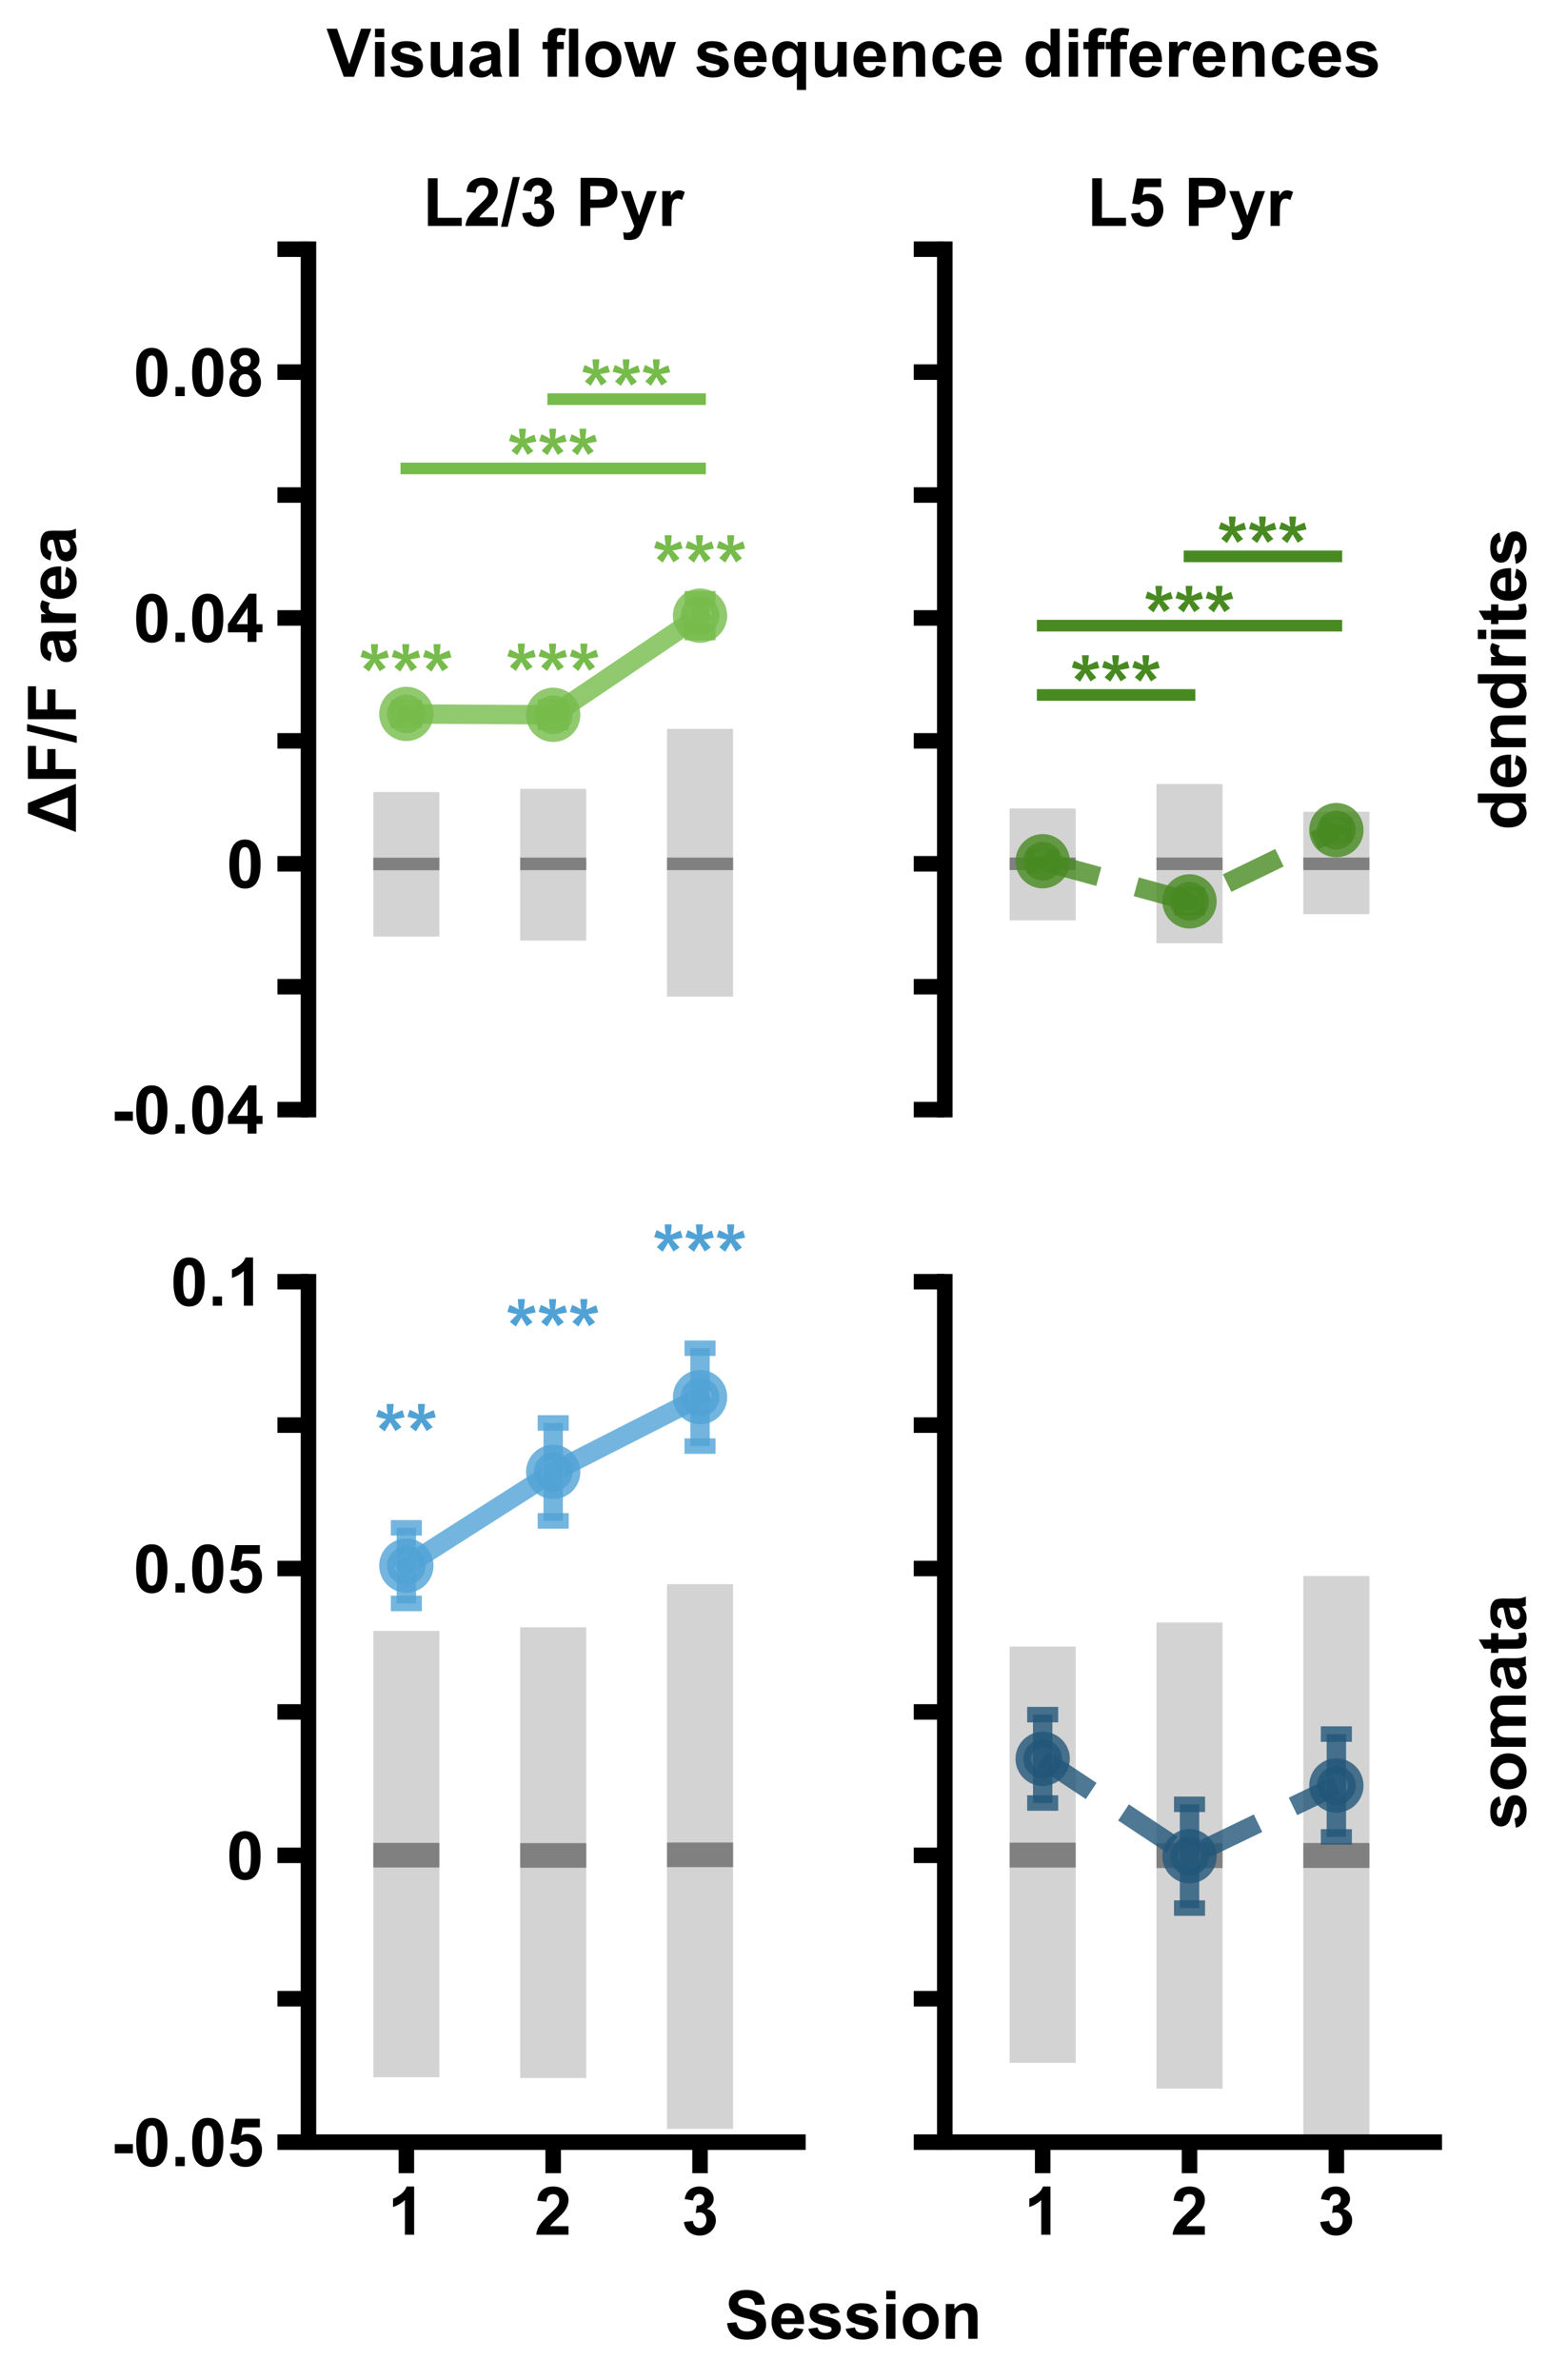 <?xml version="1.0" encoding="utf-8" standalone="no"?>
<!DOCTYPE svg PUBLIC "-//W3C//DTD SVG 1.1//EN"
  "http://www.w3.org/Graphics/SVG/1.1/DTD/svg11.dtd">
<!-- Created with matplotlib (https://matplotlib.org/) -->
<svg height="613.394pt" version="1.1" viewBox="0 0 403.871 613.394" width="403.871pt" xmlns="http://www.w3.org/2000/svg" xmlns:xlink="http://www.w3.org/1999/xlink">
 <defs>
  <style type="text/css">*{stroke-linecap:butt;stroke-linejoin:round;}</style>
 </defs>
 <g id="figure_1">
  <g id="patch_1">
   <path d="M 0 613.394 
L 403.871 613.394 
L 403.871 0 
L 0 0 
z
" style="fill:#ffffff;"/>
  </g>
  <g id="axes_1">
   <g id="patch_2">
    <path d="M 79.5 285.984 
L 205.657 285.984 
L 205.657 64.224 
L 79.5 64.224 
z
" style="fill:#ffffff;"/>
   </g>
   <g id="patch_3">
    <path clip-path="url(#p507cac29db)" d="M 96.216 241.372 
L 113.247 241.372 
L 113.247 204.138 
L 96.216 204.138 
z
" style="fill:#d3d3d3;"/>
   </g>
   <g id="patch_4">
    <path clip-path="url(#p507cac29db)" d="M 134.063 242.423 
L 151.094 242.423 
L 151.094 203.314 
L 134.063 203.314 
z
" style="fill:#d3d3d3;"/>
   </g>
   <g id="patch_5">
    <path clip-path="url(#p507cac29db)" d="M 171.91 256.852 
L 188.941 256.852 
L 188.941 187.846 
L 171.91 187.846 
z
" style="fill:#d3d3d3;"/>
   </g>
   <g id="patch_6">
    <path clip-path="url(#p507cac29db)" d="M 96.216 224.289 
L 113.247 224.289 
L 113.247 221.059 
L 96.216 221.059 
z
" style="fill:#808080;"/>
   </g>
   <g id="patch_7">
    <path clip-path="url(#p507cac29db)" d="M 134.063 224.269 
L 151.094 224.269 
L 151.094 221.039 
L 134.063 221.039 
z
" style="fill:#808080;"/>
   </g>
   <g id="patch_8">
    <path clip-path="url(#p507cac29db)" d="M 171.91 224.264 
L 188.941 224.264 
L 188.941 221.034 
L 171.91 221.034 
z
" style="fill:#808080;"/>
   </g>
   <g id="matplotlib.axis_1">
    <g id="xtick_1"/>
    <g id="xtick_2"/>
    <g id="xtick_3"/>
   </g>
   <g id="matplotlib.axis_2">
    <g id="ytick_1">
     <g id="line2d_1">
      <defs>
       <path d="M 0 0 
L -8 0 
" id="m07ef3c1175" style="stroke:#000000;stroke-width:4;"/>
      </defs>
      <g>
       <use style="stroke:#000000;stroke-width:4;" x="79.5" xlink:href="#m07ef3c1175" y="285.984"/>
      </g>
     </g>
     <g id="text_1">
      <!-- -0.04 -->
      <g transform="translate(28.618 292.168)scale(0.173 -0.173)">
       <defs>
        <path d="M 5.609 19.094 
L 5.609 32.812 
L 32.562 32.812 
L 32.562 19.094 
z
" id="Arial-BoldMT-45"/>
        <path d="M 27.438 71.875 
Q 37.844 71.875 43.703 64.453 
Q 50.688 55.672 50.688 35.297 
Q 50.688 14.984 43.656 6.109 
Q 37.844 -1.219 27.438 -1.219 
Q 17 -1.219 10.594 6.812 
Q 4.203 14.844 4.203 35.453 
Q 4.203 55.672 11.234 64.547 
Q 17.047 71.875 27.438 71.875 
z
M 27.438 60.5 
Q 24.953 60.5 23 58.906 
Q 21.047 57.328 19.969 53.219 
Q 18.562 47.906 18.562 35.297 
Q 18.562 22.703 19.828 17.984 
Q 21.094 13.281 23.016 11.719 
Q 24.953 10.156 27.438 10.156 
Q 29.938 10.156 31.891 11.734 
Q 33.844 13.328 34.906 17.438 
Q 36.328 22.703 36.328 35.297 
Q 36.328 47.906 35.062 52.609 
Q 33.797 57.328 31.859 58.906 
Q 29.938 60.5 27.438 60.5 
z
" id="Arial-BoldMT-48"/>
        <path d="M 7.172 0 
L 7.172 13.719 
L 20.906 13.719 
L 20.906 0 
z
" id="Arial-BoldMT-46"/>
        <path d="M 31.156 0 
L 31.156 14.406 
L 1.859 14.406 
L 1.859 26.422 
L 32.906 71.875 
L 44.438 71.875 
L 44.438 26.469 
L 53.328 26.469 
L 53.328 14.406 
L 44.438 14.406 
L 44.438 0 
z
M 31.156 26.469 
L 31.156 50.922 
L 14.703 26.469 
z
" id="Arial-BoldMT-52"/>
       </defs>
       <use xlink:href="#Arial-BoldMT-45"/>
       <use x="33.301" xlink:href="#Arial-BoldMT-48"/>
       <use x="88.916" xlink:href="#Arial-BoldMT-46"/>
       <use x="116.699" xlink:href="#Arial-BoldMT-48"/>
       <use x="172.314" xlink:href="#Arial-BoldMT-52"/>
      </g>
     </g>
    </g>
    <g id="ytick_2">
     <g id="line2d_2">
      <g>
       <use style="stroke:#000000;stroke-width:4;" x="79.5" xlink:href="#m07ef3c1175" y="254.304"/>
      </g>
     </g>
    </g>
    <g id="ytick_3">
     <g id="line2d_3">
      <g>
       <use style="stroke:#000000;stroke-width:4;" x="79.5" xlink:href="#m07ef3c1175" y="222.624"/>
      </g>
     </g>
     <g id="text_2">
      <!-- 0 -->
      <g transform="translate(58.391 228.808)scale(0.173 -0.173)">
       <use xlink:href="#Arial-BoldMT-48"/>
      </g>
     </g>
    </g>
    <g id="ytick_4">
     <g id="line2d_4">
      <g>
       <use style="stroke:#000000;stroke-width:4;" x="79.5" xlink:href="#m07ef3c1175" y="190.944"/>
      </g>
     </g>
    </g>
    <g id="ytick_5">
     <g id="line2d_5">
      <g>
       <use style="stroke:#000000;stroke-width:4;" x="79.5" xlink:href="#m07ef3c1175" y="159.264"/>
      </g>
     </g>
     <g id="text_3">
      <!-- 0.04 -->
      <g transform="translate(34.371 165.448)scale(0.173 -0.173)">
       <use xlink:href="#Arial-BoldMT-48"/>
       <use x="55.615" xlink:href="#Arial-BoldMT-46"/>
       <use x="83.398" xlink:href="#Arial-BoldMT-48"/>
       <use x="139.014" xlink:href="#Arial-BoldMT-52"/>
      </g>
     </g>
    </g>
    <g id="ytick_6">
     <g id="line2d_6">
      <g>
       <use style="stroke:#000000;stroke-width:4;" x="79.5" xlink:href="#m07ef3c1175" y="127.584"/>
      </g>
     </g>
    </g>
    <g id="ytick_7">
     <g id="line2d_7">
      <g>
       <use style="stroke:#000000;stroke-width:4;" x="79.5" xlink:href="#m07ef3c1175" y="95.904"/>
      </g>
     </g>
     <g id="text_4">
      <!-- 0.08 -->
      <g transform="translate(34.371 102.088)scale(0.173 -0.173)">
       <defs>
        <path d="M 16.016 38.625 
Q 10.688 40.875 8.266 44.797 
Q 5.859 48.734 5.859 53.422 
Q 5.859 61.422 11.453 66.641 
Q 17.047 71.875 27.344 71.875 
Q 37.547 71.875 43.188 66.641 
Q 48.828 61.422 48.828 53.422 
Q 48.828 48.438 46.234 44.547 
Q 43.656 40.672 38.969 38.625 
Q 44.922 36.234 48.016 31.641 
Q 51.125 27.047 51.125 21.047 
Q 51.125 11.141 44.797 4.938 
Q 38.484 -1.266 27.984 -1.266 
Q 18.219 -1.266 11.719 3.859 
Q 4.047 9.906 4.047 20.453 
Q 4.047 26.266 6.922 31.125 
Q 9.812 35.984 16.016 38.625 
z
M 18.844 52.438 
Q 18.844 48.344 21.156 46.047 
Q 23.484 43.75 27.344 43.75 
Q 31.25 43.75 33.594 46.062 
Q 35.938 48.391 35.938 52.484 
Q 35.938 56.344 33.609 58.656 
Q 31.297 60.984 27.484 60.984 
Q 23.531 60.984 21.188 58.641 
Q 18.844 56.297 18.844 52.438 
z
M 17.578 21.781 
Q 17.578 16.109 20.484 12.938 
Q 23.391 9.766 27.734 9.766 
Q 31.984 9.766 34.766 12.812 
Q 37.547 15.875 37.547 21.625 
Q 37.547 26.656 34.719 29.703 
Q 31.891 32.766 27.547 32.766 
Q 22.516 32.766 20.047 29.297 
Q 17.578 25.828 17.578 21.781 
z
" id="Arial-BoldMT-56"/>
       </defs>
       <use xlink:href="#Arial-BoldMT-48"/>
       <use x="55.615" xlink:href="#Arial-BoldMT-46"/>
       <use x="83.398" xlink:href="#Arial-BoldMT-48"/>
       <use x="139.014" xlink:href="#Arial-BoldMT-56"/>
      </g>
     </g>
    </g>
    <g id="ytick_8">
     <g id="line2d_8">
      <g>
       <use style="stroke:#000000;stroke-width:4;" x="79.5" xlink:href="#m07ef3c1175" y="64.224"/>
      </g>
     </g>
    </g>
    <g id="text_5">
     <!-- . -->
     <g style="fill:#ffffff;" transform="translate(20.183 177.504)rotate(-90)scale(0.173 -0.173)">
      <defs>
       <path d="M 9.078 0 
L 9.078 10.016 
L 19.094 10.016 
L 19.094 0 
z
" id="ArialMT-46"/>
      </defs>
      <use xlink:href="#ArialMT-46"/>
     </g>
    </g>
   </g>
   <g id="LineCollection_1">
    <path clip-path="url(#p507cac29db)" d="M 104.731 185.609 
L 104.731 182.396 
" style="fill:none;stroke:#76bb4b;stroke-opacity:0.8;stroke-width:5;"/>
    <path clip-path="url(#p507cac29db)" d="M 142.578 186.213 
L 142.578 182.249 
" style="fill:none;stroke:#76bb4b;stroke-opacity:0.8;stroke-width:5;"/>
    <path clip-path="url(#p507cac29db)" d="M 180.425 163.038 
L 180.425 154.316 
" style="fill:none;stroke:#76bb4b;stroke-opacity:0.8;stroke-width:5;"/>
   </g>
   <g id="line2d_9">
    <defs>
     <path d="M 4 0 
L -4 -0 
" id="ma383440326" style="stroke:#76bb4b;stroke-opacity:0.8;stroke-width:4;"/>
    </defs>
    <g clip-path="url(#p507cac29db)">
     <use style="fill:#76bb4b;fill-opacity:0.8;stroke:#76bb4b;stroke-opacity:0.8;stroke-width:4;" x="104.731" xlink:href="#ma383440326" y="185.609"/>
     <use style="fill:#76bb4b;fill-opacity:0.8;stroke:#76bb4b;stroke-opacity:0.8;stroke-width:4;" x="142.578" xlink:href="#ma383440326" y="186.213"/>
     <use style="fill:#76bb4b;fill-opacity:0.8;stroke:#76bb4b;stroke-opacity:0.8;stroke-width:4;" x="180.425" xlink:href="#ma383440326" y="163.038"/>
    </g>
   </g>
   <g id="line2d_10">
    <g clip-path="url(#p507cac29db)">
     <use style="fill:#76bb4b;fill-opacity:0.8;stroke:#76bb4b;stroke-opacity:0.8;stroke-width:4;" x="104.731" xlink:href="#ma383440326" y="182.396"/>
     <use style="fill:#76bb4b;fill-opacity:0.8;stroke:#76bb4b;stroke-opacity:0.8;stroke-width:4;" x="142.578" xlink:href="#ma383440326" y="182.249"/>
     <use style="fill:#76bb4b;fill-opacity:0.8;stroke:#76bb4b;stroke-opacity:0.8;stroke-width:4;" x="180.425" xlink:href="#ma383440326" y="154.316"/>
    </g>
   </g>
   <g id="line2d_11">
    <path clip-path="url(#p507cac29db)" d="M 104.731 120.732 
L 180.425 120.732 
" style="fill:none;stroke:#76bb4b;stroke-linecap:square;stroke-width:3;"/>
   </g>
   <g id="line2d_12">
    <path clip-path="url(#p507cac29db)" d="M 142.578 102.868 
L 180.425 102.868 
" style="fill:none;stroke:#76bb4b;stroke-linecap:square;stroke-width:3;"/>
   </g>
   <g id="line2d_13">
    <path clip-path="url(#p507cac29db)" d="M 104.731 184.003 
L 142.578 184.231 
L 180.425 158.677 
" style="fill:none;stroke:#76bb4b;stroke-linecap:square;stroke-opacity:0.8;stroke-width:5;"/>
    <defs>
     <path d="M 0 5 
C 1.326 5 2.598 4.473 3.536 3.536 
C 4.473 2.598 5 1.326 5 0 
C 5 -1.326 4.473 -2.598 3.536 -3.536 
C 2.598 -4.473 1.326 -5 0 -5 
C -1.326 -5 -2.598 -4.473 -3.536 -3.536 
C -4.473 -2.598 -5 -1.326 -5 0 
C -5 1.326 -4.473 2.598 -3.536 3.536 
C -2.598 4.473 -1.326 5 0 5 
z
" id="m0c30d1a146" style="stroke:#76bb4b;stroke-opacity:0.8;stroke-width:4;"/>
    </defs>
    <g clip-path="url(#p507cac29db)">
     <use style="fill:#76bb4b;fill-opacity:0.8;stroke:#76bb4b;stroke-opacity:0.8;stroke-width:4;" x="104.731" xlink:href="#m0c30d1a146" y="184.003"/>
     <use style="fill:#76bb4b;fill-opacity:0.8;stroke:#76bb4b;stroke-opacity:0.8;stroke-width:4;" x="142.578" xlink:href="#m0c30d1a146" y="184.231"/>
     <use style="fill:#76bb4b;fill-opacity:0.8;stroke:#76bb4b;stroke-opacity:0.8;stroke-width:4;" x="180.425" xlink:href="#m0c30d1a146" y="158.677"/>
    </g>
   </g>
   <g id="patch_9">
    <path d="M 79.5 285.984 
L 79.5 64.224 
" style="fill:none;stroke:#000000;stroke-linecap:square;stroke-linejoin:miter;stroke-width:4;"/>
   </g>
   <g id="text_6">
    <!-- *** -->
    <g style="fill:#76bb4b;" transform="translate(92.625 181.089)scale(0.207 -0.207)">
     <defs>
      <path d="M 11.969 38.672 
L 4.594 44.391 
Q 8.109 48.344 11.922 51.953 
Q 13.422 53.422 13.812 53.812 
Q 12.594 54 6.844 55.422 
Q 2.688 56.453 1.375 56.938 
L 4.25 65.531 
Q 10.641 62.938 15.672 59.812 
Q 14.5 67.781 14.5 72.797 
L 23.188 72.797 
Q 23.188 69.234 21.875 59.719 
Q 22.859 60.109 26.078 61.625 
Q 30.469 63.625 34.188 65.047 
L 36.766 56.203 
Q 31.344 54.984 24.219 53.812 
L 30.078 47.219 
Q 31.844 45.219 32.859 43.953 
L 25.391 39.016 
L 18.797 49.906 
Q 15.828 44.625 11.969 38.672 
z
" id="Arial-BoldMT-42"/>
     </defs>
     <use xlink:href="#Arial-BoldMT-42"/>
     <use x="38.916" xlink:href="#Arial-BoldMT-42"/>
     <use x="77.832" xlink:href="#Arial-BoldMT-42"/>
    </g>
   </g>
   <g id="text_7">
    <!-- *** -->
    <g style="fill:#76bb4b;" transform="translate(130.472 180.942)scale(0.207 -0.207)">
     <use xlink:href="#Arial-BoldMT-42"/>
     <use x="38.916" xlink:href="#Arial-BoldMT-42"/>
     <use x="77.832" xlink:href="#Arial-BoldMT-42"/>
    </g>
   </g>
   <g id="text_8">
    <!-- *** -->
    <g style="fill:#76bb4b;" transform="translate(168.319 153.009)scale(0.207 -0.207)">
     <use xlink:href="#Arial-BoldMT-42"/>
     <use x="38.916" xlink:href="#Arial-BoldMT-42"/>
     <use x="77.832" xlink:href="#Arial-BoldMT-42"/>
    </g>
   </g>
   <g id="text_9">
    <!-- *** -->
    <g style="fill:#76bb4b;" transform="translate(130.902 125.044)scale(0.2 -0.2)">
     <use xlink:href="#Arial-BoldMT-42"/>
     <use x="38.916" xlink:href="#Arial-BoldMT-42"/>
     <use x="77.832" xlink:href="#Arial-BoldMT-42"/>
    </g>
   </g>
   <g id="text_10">
    <!-- *** -->
    <g style="fill:#76bb4b;" transform="translate(149.825 107.18)scale(0.2 -0.2)">
     <use xlink:href="#Arial-BoldMT-42"/>
     <use x="38.916" xlink:href="#Arial-BoldMT-42"/>
     <use x="77.832" xlink:href="#Arial-BoldMT-42"/>
    </g>
   </g>
   <g id="text_11">
    <!-- L2/3 Pyr -->
    <g transform="translate(108.961 58.224)scale(0.173 -0.173)">
     <defs>
      <path d="M 7.672 0 
L 7.672 71 
L 22.125 71 
L 22.125 12.062 
L 58.062 12.062 
L 58.062 0 
z
" id="Arial-BoldMT-76"/>
      <path d="M 50.594 12.75 
L 50.594 0 
L 2.484 0 
Q 3.266 7.234 7.172 13.703 
Q 11.078 20.172 22.609 30.859 
Q 31.891 39.5 33.984 42.578 
Q 36.812 46.828 36.812 50.984 
Q 36.812 55.562 34.344 58.031 
Q 31.891 60.5 27.547 60.5 
Q 23.25 60.5 20.703 57.906 
Q 18.172 55.328 17.781 49.312 
L 4.109 50.688 
Q 5.328 62.016 11.766 66.938 
Q 18.219 71.875 27.875 71.875 
Q 38.484 71.875 44.531 66.156 
Q 50.594 60.453 50.594 51.953 
Q 50.594 47.125 48.859 42.75 
Q 47.125 38.375 43.359 33.594 
Q 40.875 30.422 34.375 24.453 
Q 27.875 18.5 26.141 16.547 
Q 24.422 14.594 23.344 12.75 
z
" id="Arial-BoldMT-50"/>
      <path d="M -0.141 -1.219 
L 17.578 72.797 
L 27.875 72.797 
L 9.969 -1.219 
z
" id="Arial-BoldMT-47"/>
      <path d="M 3.766 19 
L 17.047 20.609 
Q 17.672 15.531 20.453 12.844 
Q 23.25 10.156 27.203 10.156 
Q 31.453 10.156 34.344 13.375 
Q 37.25 16.609 37.25 22.078 
Q 37.25 27.25 34.469 30.266 
Q 31.688 33.297 27.688 33.297 
Q 25.047 33.297 21.391 32.281 
L 22.906 43.453 
Q 28.469 43.312 31.391 45.875 
Q 34.328 48.438 34.328 52.688 
Q 34.328 56.297 32.172 58.438 
Q 30.031 60.594 26.469 60.594 
Q 22.953 60.594 20.453 58.156 
Q 17.969 55.719 17.438 51.031 
L 4.781 53.172 
Q 6.109 59.672 8.766 63.547 
Q 11.422 67.438 16.188 69.656 
Q 20.953 71.875 26.859 71.875 
Q 36.969 71.875 43.062 65.438 
Q 48.094 60.156 48.094 53.516 
Q 48.094 44.094 37.797 38.484 
Q 43.953 37.156 47.625 32.562 
Q 51.312 27.984 51.312 21.484 
Q 51.312 12.062 44.422 5.422 
Q 37.547 -1.219 27.297 -1.219 
Q 17.578 -1.219 11.172 4.375 
Q 4.781 9.969 3.766 19 
z
" id="Arial-BoldMT-51"/>
      <path id="Arial-BoldMT-32"/>
      <path d="M 7.281 0 
L 7.281 71.578 
L 30.469 71.578 
Q 43.656 71.578 47.656 70.516 
Q 53.812 68.891 57.953 63.5 
Q 62.109 58.109 62.109 49.562 
Q 62.109 42.969 59.719 38.469 
Q 57.328 33.984 53.641 31.422 
Q 49.953 28.859 46.141 28.031 
Q 40.969 27 31.156 27 
L 21.734 27 
L 21.734 0 
z
M 21.734 59.469 
L 21.734 39.156 
L 29.641 39.156 
Q 38.188 39.156 41.062 40.281 
Q 43.953 41.406 45.578 43.797 
Q 47.219 46.188 47.219 49.359 
Q 47.219 53.266 44.922 55.797 
Q 42.625 58.344 39.109 58.984 
Q 36.531 59.469 28.719 59.469 
z
" id="Arial-BoldMT-80"/>
      <path d="M 0.688 51.859 
L 15.281 51.859 
L 27.688 15.047 
L 39.797 51.859 
L 54 51.859 
L 35.688 1.953 
L 32.422 -7.078 
Q 30.609 -11.625 28.969 -14.016 
Q 27.344 -16.406 25.219 -17.891 
Q 23.094 -19.391 19.984 -20.219 
Q 16.891 -21.047 12.984 -21.047 
Q 9.031 -21.047 5.219 -20.219 
L 4 -9.469 
Q 7.234 -10.109 9.812 -10.109 
Q 14.594 -10.109 16.891 -7.297 
Q 19.188 -4.5 20.406 -0.141 
z
" id="Arial-BoldMT-121"/>
      <path d="M 20.312 0 
L 6.594 0 
L 6.594 51.859 
L 19.344 51.859 
L 19.344 44.484 
Q 22.609 49.703 25.219 51.359 
Q 27.828 53.031 31.156 53.031 
Q 35.844 53.031 40.188 50.438 
L 35.938 38.484 
Q 32.469 40.719 29.5 40.719 
Q 26.609 40.719 24.609 39.125 
Q 22.609 37.547 21.453 33.391 
Q 20.312 29.25 20.312 16.016 
z
" id="Arial-BoldMT-114"/>
     </defs>
     <use xlink:href="#Arial-BoldMT-76"/>
     <use x="61.084" xlink:href="#Arial-BoldMT-50"/>
     <use x="116.699" xlink:href="#Arial-BoldMT-47"/>
     <use x="144.482" xlink:href="#Arial-BoldMT-51"/>
     <use x="200.098" xlink:href="#Arial-BoldMT-32"/>
     <use x="227.881" xlink:href="#Arial-BoldMT-80"/>
     <use x="294.58" xlink:href="#Arial-BoldMT-121"/>
     <use x="350.195" xlink:href="#Arial-BoldMT-114"/>
    </g>
   </g>
  </g>
  <g id="axes_2">
   <g id="patch_10">
    <path d="M 243.503 285.984 
L 369.66 285.984 
L 369.66 64.224 
L 243.503 64.224 
z
" style="fill:#ffffff;"/>
   </g>
   <g id="patch_11">
    <path clip-path="url(#ped5b083ae1)" d="M 260.219 237.21 
L 277.25 237.21 
L 277.25 208.375 
L 260.219 208.375 
z
" style="fill:#d3d3d3;"/>
   </g>
   <g id="patch_12">
    <path clip-path="url(#ped5b083ae1)" d="M 298.066 243.113 
L 315.097 243.113 
L 315.097 202.063 
L 298.066 202.063 
z
" style="fill:#d3d3d3;"/>
   </g>
   <g id="patch_13">
    <path clip-path="url(#ped5b083ae1)" d="M 335.913 235.605 
L 352.944 235.605 
L 352.944 209.219 
L 335.913 209.219 
z
" style="fill:#d3d3d3;"/>
   </g>
   <g id="patch_14">
    <path clip-path="url(#ped5b083ae1)" d="M 260.219 224.236 
L 277.25 224.236 
L 277.25 221.007 
L 260.219 221.007 
z
" style="fill:#808080;"/>
   </g>
   <g id="patch_15">
    <path clip-path="url(#ped5b083ae1)" d="M 298.066 224.248 
L 315.097 224.248 
L 315.097 221.018 
L 298.066 221.018 
z
" style="fill:#808080;"/>
   </g>
   <g id="patch_16">
    <path clip-path="url(#ped5b083ae1)" d="M 335.913 224.248 
L 352.944 224.248 
L 352.944 221.018 
L 335.913 221.018 
z
" style="fill:#808080;"/>
   </g>
   <g id="matplotlib.axis_3">
    <g id="xtick_4"/>
    <g id="xtick_5"/>
    <g id="xtick_6"/>
   </g>
   <g id="matplotlib.axis_4">
    <g id="ytick_9">
     <g id="line2d_14">
      <g>
       <use style="stroke:#000000;stroke-width:4;" x="243.503" xlink:href="#m07ef3c1175" y="285.984"/>
      </g>
     </g>
    </g>
    <g id="ytick_10">
     <g id="line2d_15">
      <g>
       <use style="stroke:#000000;stroke-width:4;" x="243.503" xlink:href="#m07ef3c1175" y="254.304"/>
      </g>
     </g>
    </g>
    <g id="ytick_11">
     <g id="line2d_16">
      <g>
       <use style="stroke:#000000;stroke-width:4;" x="243.503" xlink:href="#m07ef3c1175" y="222.624"/>
      </g>
     </g>
    </g>
    <g id="ytick_12">
     <g id="line2d_17">
      <g>
       <use style="stroke:#000000;stroke-width:4;" x="243.503" xlink:href="#m07ef3c1175" y="190.944"/>
      </g>
     </g>
    </g>
    <g id="ytick_13">
     <g id="line2d_18">
      <g>
       <use style="stroke:#000000;stroke-width:4;" x="243.503" xlink:href="#m07ef3c1175" y="159.264"/>
      </g>
     </g>
    </g>
    <g id="ytick_14">
     <g id="line2d_19">
      <g>
       <use style="stroke:#000000;stroke-width:4;" x="243.503" xlink:href="#m07ef3c1175" y="127.584"/>
      </g>
     </g>
    </g>
    <g id="ytick_15">
     <g id="line2d_20">
      <g>
       <use style="stroke:#000000;stroke-width:4;" x="243.503" xlink:href="#m07ef3c1175" y="95.904"/>
      </g>
     </g>
    </g>
    <g id="ytick_16">
     <g id="line2d_21">
      <g>
       <use style="stroke:#000000;stroke-width:4;" x="243.503" xlink:href="#m07ef3c1175" y="64.224"/>
      </g>
     </g>
    </g>
   </g>
   <g id="LineCollection_2">
    <path clip-path="url(#ped5b083ae1)" d="M 268.735 223.139 
L 268.735 220.79 
" style="fill:none;stroke:#488a21;stroke-opacity:0.8;stroke-width:5;"/>
    <path clip-path="url(#ped5b083ae1)" d="M 306.582 233.933 
L 306.582 230.694 
" style="fill:none;stroke:#488a21;stroke-opacity:0.8;stroke-width:5;"/>
    <path clip-path="url(#ped5b083ae1)" d="M 344.429 215.19 
L 344.429 212.699 
" style="fill:none;stroke:#488a21;stroke-opacity:0.8;stroke-width:5;"/>
   </g>
   <g id="line2d_22">
    <defs>
     <path d="M 4 0 
L -4 -0 
" id="md963b94091" style="stroke:#488a21;stroke-opacity:0.8;stroke-width:4;"/>
    </defs>
    <g clip-path="url(#ped5b083ae1)">
     <use style="fill:#488a21;fill-opacity:0.8;stroke:#488a21;stroke-opacity:0.8;stroke-width:4;" x="268.735" xlink:href="#md963b94091" y="223.139"/>
     <use style="fill:#488a21;fill-opacity:0.8;stroke:#488a21;stroke-opacity:0.8;stroke-width:4;" x="306.582" xlink:href="#md963b94091" y="233.933"/>
     <use style="fill:#488a21;fill-opacity:0.8;stroke:#488a21;stroke-opacity:0.8;stroke-width:4;" x="344.429" xlink:href="#md963b94091" y="215.19"/>
    </g>
   </g>
   <g id="line2d_23">
    <g clip-path="url(#ped5b083ae1)">
     <use style="fill:#488a21;fill-opacity:0.8;stroke:#488a21;stroke-opacity:0.8;stroke-width:4;" x="268.735" xlink:href="#md963b94091" y="220.79"/>
     <use style="fill:#488a21;fill-opacity:0.8;stroke:#488a21;stroke-opacity:0.8;stroke-width:4;" x="306.582" xlink:href="#md963b94091" y="230.694"/>
     <use style="fill:#488a21;fill-opacity:0.8;stroke:#488a21;stroke-opacity:0.8;stroke-width:4;" x="344.429" xlink:href="#md963b94091" y="212.699"/>
    </g>
   </g>
   <g id="line2d_24">
    <path clip-path="url(#ped5b083ae1)" d="M 268.735 179.115 
L 306.582 179.115 
" style="fill:none;stroke:#488a21;stroke-linecap:square;stroke-width:3;"/>
   </g>
   <g id="line2d_25">
    <path clip-path="url(#ped5b083ae1)" d="M 268.735 161.252 
L 344.429 161.252 
" style="fill:none;stroke:#488a21;stroke-linecap:square;stroke-width:3;"/>
   </g>
   <g id="line2d_26">
    <path clip-path="url(#ped5b083ae1)" d="M 306.582 143.388 
L 344.429 143.388 
" style="fill:none;stroke:#488a21;stroke-linecap:square;stroke-width:3;"/>
   </g>
   <g id="line2d_27">
    <path clip-path="url(#ped5b083ae1)" d="M 268.735 221.965 
L 306.582 232.313 
L 344.429 213.944 
" style="fill:none;stroke:#488a21;stroke-dasharray:15,10;stroke-dashoffset:0;stroke-opacity:0.8;stroke-width:5;"/>
    <defs>
     <path d="M 0 5 
C 1.326 5 2.598 4.473 3.536 3.536 
C 4.473 2.598 5 1.326 5 0 
C 5 -1.326 4.473 -2.598 3.536 -3.536 
C 2.598 -4.473 1.326 -5 0 -5 
C -1.326 -5 -2.598 -4.473 -3.536 -3.536 
C -4.473 -2.598 -5 -1.326 -5 0 
C -5 1.326 -4.473 2.598 -3.536 3.536 
C -2.598 4.473 -1.326 5 0 5 
z
" id="mc3da82a38b" style="stroke:#488a21;stroke-opacity:0.8;stroke-width:4;"/>
    </defs>
    <g clip-path="url(#ped5b083ae1)">
     <use style="fill:#488a21;fill-opacity:0.8;stroke:#488a21;stroke-opacity:0.8;stroke-width:4;" x="268.735" xlink:href="#mc3da82a38b" y="221.965"/>
     <use style="fill:#488a21;fill-opacity:0.8;stroke:#488a21;stroke-opacity:0.8;stroke-width:4;" x="306.582" xlink:href="#mc3da82a38b" y="232.313"/>
     <use style="fill:#488a21;fill-opacity:0.8;stroke:#488a21;stroke-opacity:0.8;stroke-width:4;" x="344.429" xlink:href="#mc3da82a38b" y="213.944"/>
    </g>
   </g>
   <g id="patch_17">
    <path d="M 243.503 285.984 
L 243.503 64.224 
" style="fill:none;stroke:#000000;stroke-linecap:square;stroke-linejoin:miter;stroke-width:4;"/>
   </g>
   <g id="text_12">
    <!-- *** -->
    <g style="fill:#488a21;" transform="translate(275.982 183.427)scale(0.2 -0.2)">
     <use xlink:href="#Arial-BoldMT-42"/>
     <use x="38.916" xlink:href="#Arial-BoldMT-42"/>
     <use x="77.832" xlink:href="#Arial-BoldMT-42"/>
    </g>
   </g>
   <g id="text_13">
    <!-- *** -->
    <g style="fill:#488a21;" transform="translate(294.905 165.563)scale(0.2 -0.2)">
     <use xlink:href="#Arial-BoldMT-42"/>
     <use x="38.916" xlink:href="#Arial-BoldMT-42"/>
     <use x="77.832" xlink:href="#Arial-BoldMT-42"/>
    </g>
   </g>
   <g id="text_14">
    <!-- *** -->
    <g style="fill:#488a21;" transform="translate(313.829 147.7)scale(0.2 -0.2)">
     <use xlink:href="#Arial-BoldMT-42"/>
     <use x="38.916" xlink:href="#Arial-BoldMT-42"/>
     <use x="77.832" xlink:href="#Arial-BoldMT-42"/>
    </g>
   </g>
   <g id="text_15">
    <!-- L5 Pyr -->
    <g transform="translate(280.169 58.224)scale(0.173 -0.173)">
     <defs>
      <path d="M 4.438 18.406 
L 18.109 19.828 
Q 18.703 15.188 21.578 12.469 
Q 24.469 9.766 28.219 9.766 
Q 32.516 9.766 35.5 13.25 
Q 38.484 16.75 38.484 23.781 
Q 38.484 30.375 35.516 33.672 
Q 32.562 36.969 27.828 36.969 
Q 21.922 36.969 17.234 31.734 
L 6.109 33.344 
L 13.141 70.609 
L 49.422 70.609 
L 49.422 57.766 
L 23.531 57.766 
L 21.391 45.609 
Q 25.984 47.906 30.766 47.906 
Q 39.891 47.906 46.234 41.266 
Q 52.594 34.625 52.594 24.031 
Q 52.594 15.188 47.469 8.25 
Q 40.484 -1.219 28.078 -1.219 
Q 18.172 -1.219 11.922 4.094 
Q 5.672 9.422 4.438 18.406 
z
" id="Arial-BoldMT-53"/>
     </defs>
     <use xlink:href="#Arial-BoldMT-76"/>
     <use x="61.084" xlink:href="#Arial-BoldMT-53"/>
     <use x="116.699" xlink:href="#Arial-BoldMT-32"/>
     <use x="144.482" xlink:href="#Arial-BoldMT-80"/>
     <use x="211.182" xlink:href="#Arial-BoldMT-121"/>
     <use x="266.797" xlink:href="#Arial-BoldMT-114"/>
    </g>
   </g>
  </g>
  <g id="axes_3">
   <g id="patch_18">
    <path d="M 79.5 552.096 
L 205.657 552.096 
L 205.657 330.336 
L 79.5 330.336 
z
" style="fill:#ffffff;"/>
   </g>
   <g id="patch_19">
    <path clip-path="url(#pb3146aaa59)" d="M 96.216 535.367 
L 113.247 535.367 
L 113.247 420.34 
L 96.216 420.34 
z
" style="fill:#d3d3d3;"/>
   </g>
   <g id="patch_20">
    <path clip-path="url(#pb3146aaa59)" d="M 134.063 535.585 
L 151.094 535.585 
L 151.094 419.403 
L 134.063 419.403 
z
" style="fill:#d3d3d3;"/>
   </g>
   <g id="patch_21">
    <path clip-path="url(#pb3146aaa59)" d="M 171.91 548.682 
L 188.941 548.682 
L 188.941 408.288 
L 171.91 408.288 
z
" style="fill:#d3d3d3;"/>
   </g>
   <g id="patch_22">
    <path clip-path="url(#pb3146aaa59)" d="M 96.216 481.306 
L 113.247 481.306 
L 113.247 474.968 
L 96.216 474.968 
z
" style="fill:#808080;"/>
   </g>
   <g id="patch_23">
    <path clip-path="url(#pb3146aaa59)" d="M 134.063 481.37 
L 151.094 481.37 
L 151.094 475.032 
L 134.063 475.032 
z
" style="fill:#808080;"/>
   </g>
   <g id="patch_24">
    <path clip-path="url(#pb3146aaa59)" d="M 171.91 481.216 
L 188.941 481.216 
L 188.941 474.878 
L 171.91 474.878 
z
" style="fill:#808080;"/>
   </g>
   <g id="matplotlib.axis_5">
    <g id="xtick_7">
     <g id="line2d_28">
      <defs>
       <path d="M 0 0 
L 0 8 
" id="mbc95c6064d" style="stroke:#000000;stroke-width:4;"/>
      </defs>
      <g>
       <use style="stroke:#000000;stroke-width:4;" x="104.731" xlink:href="#mbc95c6064d" y="552.096"/>
      </g>
     </g>
     <g id="text_16">
      <!-- 1 -->
      <g transform="translate(99.927 575.965)scale(0.173 -0.173)">
       <defs>
        <path d="M 39.359 0 
L 25.641 0 
L 25.641 51.703 
Q 18.109 44.672 7.906 41.312 
L 7.906 53.766 
Q 13.281 55.516 19.578 60.422 
Q 25.875 65.328 28.219 71.875 
L 39.359 71.875 
z
" id="Arial-BoldMT-49"/>
       </defs>
       <use xlink:href="#Arial-BoldMT-49"/>
      </g>
     </g>
    </g>
    <g id="xtick_8">
     <g id="line2d_29">
      <g>
       <use style="stroke:#000000;stroke-width:4;" x="142.578" xlink:href="#mbc95c6064d" y="552.096"/>
      </g>
     </g>
     <g id="text_17">
      <!-- 2 -->
      <g transform="translate(137.774 575.965)scale(0.173 -0.173)">
       <use xlink:href="#Arial-BoldMT-50"/>
      </g>
     </g>
    </g>
    <g id="xtick_9">
     <g id="line2d_30">
      <g>
       <use style="stroke:#000000;stroke-width:4;" x="180.425" xlink:href="#mbc95c6064d" y="552.096"/>
      </g>
     </g>
     <g id="text_18">
      <!-- 3 -->
      <g transform="translate(175.621 575.965)scale(0.173 -0.173)">
       <use xlink:href="#Arial-BoldMT-51"/>
      </g>
     </g>
    </g>
   </g>
   <g id="matplotlib.axis_6">
    <g id="ytick_17">
     <g id="line2d_31">
      <g>
       <use style="stroke:#000000;stroke-width:4;" x="79.5" xlink:href="#m07ef3c1175" y="552.096"/>
      </g>
     </g>
     <g id="text_19">
      <!-- -0.05 -->
      <g transform="translate(28.618 558.28)scale(0.173 -0.173)">
       <use xlink:href="#Arial-BoldMT-45"/>
       <use x="33.301" xlink:href="#Arial-BoldMT-48"/>
       <use x="88.916" xlink:href="#Arial-BoldMT-46"/>
       <use x="116.699" xlink:href="#Arial-BoldMT-48"/>
       <use x="172.314" xlink:href="#Arial-BoldMT-53"/>
      </g>
     </g>
    </g>
    <g id="ytick_18">
     <g id="line2d_32">
      <g>
       <use style="stroke:#000000;stroke-width:4;" x="79.5" xlink:href="#m07ef3c1175" y="515.136"/>
      </g>
     </g>
    </g>
    <g id="ytick_19">
     <g id="line2d_33">
      <g>
       <use style="stroke:#000000;stroke-width:4;" x="79.5" xlink:href="#m07ef3c1175" y="478.176"/>
      </g>
     </g>
     <g id="text_20">
      <!-- 0 -->
      <g transform="translate(58.391 484.36)scale(0.173 -0.173)">
       <use xlink:href="#Arial-BoldMT-48"/>
      </g>
     </g>
    </g>
    <g id="ytick_20">
     <g id="line2d_34">
      <g>
       <use style="stroke:#000000;stroke-width:4;" x="79.5" xlink:href="#m07ef3c1175" y="441.216"/>
      </g>
     </g>
    </g>
    <g id="ytick_21">
     <g id="line2d_35">
      <g>
       <use style="stroke:#000000;stroke-width:4;" x="79.5" xlink:href="#m07ef3c1175" y="404.256"/>
      </g>
     </g>
     <g id="text_21">
      <!-- 0.05 -->
      <g transform="translate(34.371 410.44)scale(0.173 -0.173)">
       <use xlink:href="#Arial-BoldMT-48"/>
       <use x="55.615" xlink:href="#Arial-BoldMT-46"/>
       <use x="83.398" xlink:href="#Arial-BoldMT-48"/>
       <use x="139.014" xlink:href="#Arial-BoldMT-53"/>
      </g>
     </g>
    </g>
    <g id="ytick_22">
     <g id="line2d_36">
      <g>
       <use style="stroke:#000000;stroke-width:4;" x="79.5" xlink:href="#m07ef3c1175" y="367.296"/>
      </g>
     </g>
    </g>
    <g id="ytick_23">
     <g id="line2d_37">
      <g>
       <use style="stroke:#000000;stroke-width:4;" x="79.5" xlink:href="#m07ef3c1175" y="330.336"/>
      </g>
     </g>
     <g id="text_22">
      <!-- 0.1 -->
      <g transform="translate(43.981 336.52)scale(0.173 -0.173)">
       <use xlink:href="#Arial-BoldMT-48"/>
       <use x="55.615" xlink:href="#Arial-BoldMT-46"/>
       <use x="83.398" xlink:href="#Arial-BoldMT-49"/>
      </g>
     </g>
    </g>
   </g>
   <g id="LineCollection_3">
    <path clip-path="url(#pb3146aaa59)" d="M 104.731 413.252 
L 104.731 393.764 
" style="fill:none;stroke:#50a2d5;stroke-opacity:0.8;stroke-width:5;"/>
    <path clip-path="url(#pb3146aaa59)" d="M 142.578 391.982 
L 142.578 366.735 
" style="fill:none;stroke:#50a2d5;stroke-opacity:0.8;stroke-width:5;"/>
    <path clip-path="url(#pb3146aaa59)" d="M 180.425 372.711 
L 180.425 347.471 
" style="fill:none;stroke:#50a2d5;stroke-opacity:0.8;stroke-width:5;"/>
   </g>
   <g id="line2d_38">
    <defs>
     <path d="M 4 0 
L -4 -0 
" id="md8bd8e1cbe" style="stroke:#50a2d5;stroke-opacity:0.8;stroke-width:4;"/>
    </defs>
    <g clip-path="url(#pb3146aaa59)">
     <use style="fill:#50a2d5;fill-opacity:0.8;stroke:#50a2d5;stroke-opacity:0.8;stroke-width:4;" x="104.731" xlink:href="#md8bd8e1cbe" y="413.252"/>
     <use style="fill:#50a2d5;fill-opacity:0.8;stroke:#50a2d5;stroke-opacity:0.8;stroke-width:4;" x="142.578" xlink:href="#md8bd8e1cbe" y="391.982"/>
     <use style="fill:#50a2d5;fill-opacity:0.8;stroke:#50a2d5;stroke-opacity:0.8;stroke-width:4;" x="180.425" xlink:href="#md8bd8e1cbe" y="372.711"/>
    </g>
   </g>
   <g id="line2d_39">
    <g clip-path="url(#pb3146aaa59)">
     <use style="fill:#50a2d5;fill-opacity:0.8;stroke:#50a2d5;stroke-opacity:0.8;stroke-width:4;" x="104.731" xlink:href="#md8bd8e1cbe" y="393.764"/>
     <use style="fill:#50a2d5;fill-opacity:0.8;stroke:#50a2d5;stroke-opacity:0.8;stroke-width:4;" x="142.578" xlink:href="#md8bd8e1cbe" y="366.735"/>
     <use style="fill:#50a2d5;fill-opacity:0.8;stroke:#50a2d5;stroke-opacity:0.8;stroke-width:4;" x="180.425" xlink:href="#md8bd8e1cbe" y="347.471"/>
    </g>
   </g>
   <g id="line2d_40">
    <path clip-path="url(#pb3146aaa59)" d="M 104.731 403.508 
L 142.578 379.359 
L 180.425 360.091 
" style="fill:none;stroke:#50a2d5;stroke-linecap:square;stroke-opacity:0.8;stroke-width:5;"/>
    <defs>
     <path d="M 0 5 
C 1.326 5 2.598 4.473 3.536 3.536 
C 4.473 2.598 5 1.326 5 0 
C 5 -1.326 4.473 -2.598 3.536 -3.536 
C 2.598 -4.473 1.326 -5 0 -5 
C -1.326 -5 -2.598 -4.473 -3.536 -3.536 
C -4.473 -2.598 -5 -1.326 -5 0 
C -5 1.326 -4.473 2.598 -3.536 3.536 
C -2.598 4.473 -1.326 5 0 5 
z
" id="m8568a6466c" style="stroke:#50a2d5;stroke-opacity:0.8;stroke-width:4;"/>
    </defs>
    <g clip-path="url(#pb3146aaa59)">
     <use style="fill:#50a2d5;fill-opacity:0.8;stroke:#50a2d5;stroke-opacity:0.8;stroke-width:4;" x="104.731" xlink:href="#m8568a6466c" y="403.508"/>
     <use style="fill:#50a2d5;fill-opacity:0.8;stroke:#50a2d5;stroke-opacity:0.8;stroke-width:4;" x="142.578" xlink:href="#m8568a6466c" y="379.359"/>
     <use style="fill:#50a2d5;fill-opacity:0.8;stroke:#50a2d5;stroke-opacity:0.8;stroke-width:4;" x="180.425" xlink:href="#m8568a6466c" y="360.091"/>
    </g>
   </g>
   <g id="patch_25">
    <path d="M 79.5 552.096 
L 79.5 330.336 
" style="fill:none;stroke:#000000;stroke-linecap:square;stroke-linejoin:miter;stroke-width:4;"/>
   </g>
   <g id="patch_26">
    <path d="M 79.5 552.096 
L 205.657 552.096 
" style="fill:none;stroke:#000000;stroke-linecap:square;stroke-linejoin:miter;stroke-width:4;"/>
   </g>
   <g id="text_23">
    <!-- ** -->
    <g style="fill:#50a2d5;" transform="translate(96.66 376.916)scale(0.207 -0.207)">
     <use xlink:href="#Arial-BoldMT-42"/>
     <use x="38.916" xlink:href="#Arial-BoldMT-42"/>
    </g>
   </g>
   <g id="text_24">
    <!-- *** -->
    <g style="fill:#50a2d5;" transform="translate(130.472 349.887)scale(0.207 -0.207)">
     <use xlink:href="#Arial-BoldMT-42"/>
     <use x="38.916" xlink:href="#Arial-BoldMT-42"/>
     <use x="77.832" xlink:href="#Arial-BoldMT-42"/>
    </g>
   </g>
   <g id="text_25">
    <!-- *** -->
    <g style="fill:#50a2d5;" transform="translate(168.319 330.623)scale(0.207 -0.207)">
     <use xlink:href="#Arial-BoldMT-42"/>
     <use x="38.916" xlink:href="#Arial-BoldMT-42"/>
     <use x="77.832" xlink:href="#Arial-BoldMT-42"/>
    </g>
   </g>
  </g>
  <g id="axes_4">
   <g id="patch_27">
    <path d="M 243.503 552.096 
L 369.66 552.096 
L 369.66 330.336 
L 243.503 330.336 
z
" style="fill:#ffffff;"/>
   </g>
   <g id="patch_28">
    <path clip-path="url(#p8728be4d30)" d="M 260.219 531.655 
L 277.25 531.655 
L 277.25 424.364 
L 260.219 424.364 
z
" style="fill:#d3d3d3;"/>
   </g>
   <g id="patch_29">
    <path clip-path="url(#p8728be4d30)" d="M 298.066 538.304 
L 315.097 538.304 
L 315.097 418.161 
L 298.066 418.161 
z
" style="fill:#d3d3d3;"/>
   </g>
   <g id="patch_30">
    <path clip-path="url(#p8728be4d30)" d="M 335.913 551.296 
L 352.944 551.296 
L 352.944 406.184 
L 335.913 406.184 
z
" style="fill:#d3d3d3;"/>
   </g>
   <g id="patch_31">
    <path clip-path="url(#p8728be4d30)" d="M 260.219 481.328 
L 277.25 481.328 
L 277.25 474.908 
L 260.219 474.908 
z
" style="fill:#808080;"/>
   </g>
   <g id="patch_32">
    <path clip-path="url(#p8728be4d30)" d="M 298.066 481.456 
L 315.097 481.456 
L 315.097 475.035 
L 298.066 475.035 
z
" style="fill:#808080;"/>
   </g>
   <g id="patch_33">
    <path clip-path="url(#p8728be4d30)" d="M 335.913 481.419 
L 352.944 481.419 
L 352.944 474.998 
L 335.913 474.998 
z
" style="fill:#808080;"/>
   </g>
   <g id="matplotlib.axis_7">
    <g id="xtick_10">
     <g id="line2d_41">
      <g>
       <use style="stroke:#000000;stroke-width:4;" x="268.735" xlink:href="#mbc95c6064d" y="552.096"/>
      </g>
     </g>
     <g id="text_26">
      <!-- 1 -->
      <g transform="translate(263.93 575.965)scale(0.173 -0.173)">
       <use xlink:href="#Arial-BoldMT-49"/>
      </g>
     </g>
    </g>
    <g id="xtick_11">
     <g id="line2d_42">
      <g>
       <use style="stroke:#000000;stroke-width:4;" x="306.582" xlink:href="#mbc95c6064d" y="552.096"/>
      </g>
     </g>
     <g id="text_27">
      <!-- 2 -->
      <g transform="translate(301.777 575.965)scale(0.173 -0.173)">
       <use xlink:href="#Arial-BoldMT-50"/>
      </g>
     </g>
    </g>
    <g id="xtick_12">
     <g id="line2d_43">
      <g>
       <use style="stroke:#000000;stroke-width:4;" x="344.429" xlink:href="#mbc95c6064d" y="552.096"/>
      </g>
     </g>
     <g id="text_28">
      <!-- 3 -->
      <g transform="translate(339.624 575.965)scale(0.173 -0.173)">
       <use xlink:href="#Arial-BoldMT-51"/>
      </g>
     </g>
    </g>
   </g>
   <g id="matplotlib.axis_8">
    <g id="ytick_24">
     <g id="line2d_44">
      <g>
       <use style="stroke:#000000;stroke-width:4;" x="243.503" xlink:href="#m07ef3c1175" y="552.096"/>
      </g>
     </g>
    </g>
    <g id="ytick_25">
     <g id="line2d_45">
      <g>
       <use style="stroke:#000000;stroke-width:4;" x="243.503" xlink:href="#m07ef3c1175" y="515.136"/>
      </g>
     </g>
    </g>
    <g id="ytick_26">
     <g id="line2d_46">
      <g>
       <use style="stroke:#000000;stroke-width:4;" x="243.503" xlink:href="#m07ef3c1175" y="478.176"/>
      </g>
     </g>
    </g>
    <g id="ytick_27">
     <g id="line2d_47">
      <g>
       <use style="stroke:#000000;stroke-width:4;" x="243.503" xlink:href="#m07ef3c1175" y="441.216"/>
      </g>
     </g>
    </g>
    <g id="ytick_28">
     <g id="line2d_48">
      <g>
       <use style="stroke:#000000;stroke-width:4;" x="243.503" xlink:href="#m07ef3c1175" y="404.256"/>
      </g>
     </g>
    </g>
    <g id="ytick_29">
     <g id="line2d_49">
      <g>
       <use style="stroke:#000000;stroke-width:4;" x="243.503" xlink:href="#m07ef3c1175" y="367.296"/>
      </g>
     </g>
    </g>
    <g id="ytick_30">
     <g id="line2d_50">
      <g>
       <use style="stroke:#000000;stroke-width:4;" x="243.503" xlink:href="#m07ef3c1175" y="330.336"/>
      </g>
     </g>
    </g>
   </g>
   <g id="LineCollection_4">
    <path clip-path="url(#p8728be4d30)" d="M 268.735 464.691 
L 268.735 441.917 
" style="fill:none;stroke:#22567a;stroke-opacity:0.8;stroke-width:5;"/>
    <path clip-path="url(#p8728be4d30)" d="M 306.582 491.769 
L 306.582 465.03 
" style="fill:none;stroke:#22567a;stroke-opacity:0.8;stroke-width:5;"/>
    <path clip-path="url(#p8728be4d30)" d="M 344.429 473.443 
L 344.429 446.927 
" style="fill:none;stroke:#22567a;stroke-opacity:0.8;stroke-width:5;"/>
   </g>
   <g id="line2d_51">
    <defs>
     <path d="M 4 0 
L -4 -0 
" id="m6b2604ba4e" style="stroke:#22567a;stroke-opacity:0.8;stroke-width:4;"/>
    </defs>
    <g clip-path="url(#p8728be4d30)">
     <use style="fill:#22567a;fill-opacity:0.8;stroke:#22567a;stroke-opacity:0.8;stroke-width:4;" x="268.735" xlink:href="#m6b2604ba4e" y="464.691"/>
     <use style="fill:#22567a;fill-opacity:0.8;stroke:#22567a;stroke-opacity:0.8;stroke-width:4;" x="306.582" xlink:href="#m6b2604ba4e" y="491.769"/>
     <use style="fill:#22567a;fill-opacity:0.8;stroke:#22567a;stroke-opacity:0.8;stroke-width:4;" x="344.429" xlink:href="#m6b2604ba4e" y="473.443"/>
    </g>
   </g>
   <g id="line2d_52">
    <g clip-path="url(#p8728be4d30)">
     <use style="fill:#22567a;fill-opacity:0.8;stroke:#22567a;stroke-opacity:0.8;stroke-width:4;" x="268.735" xlink:href="#m6b2604ba4e" y="441.917"/>
     <use style="fill:#22567a;fill-opacity:0.8;stroke:#22567a;stroke-opacity:0.8;stroke-width:4;" x="306.582" xlink:href="#m6b2604ba4e" y="465.03"/>
     <use style="fill:#22567a;fill-opacity:0.8;stroke:#22567a;stroke-opacity:0.8;stroke-width:4;" x="344.429" xlink:href="#m6b2604ba4e" y="446.927"/>
    </g>
   </g>
   <g id="line2d_53">
    <path clip-path="url(#p8728be4d30)" d="M 268.735 453.304 
L 306.582 478.4 
L 344.429 460.185 
" style="fill:none;stroke:#22567a;stroke-dasharray:15,10;stroke-dashoffset:0;stroke-opacity:0.8;stroke-width:5;"/>
    <defs>
     <path d="M 0 5 
C 1.326 5 2.598 4.473 3.536 3.536 
C 4.473 2.598 5 1.326 5 0 
C 5 -1.326 4.473 -2.598 3.536 -3.536 
C 2.598 -4.473 1.326 -5 0 -5 
C -1.326 -5 -2.598 -4.473 -3.536 -3.536 
C -4.473 -2.598 -5 -1.326 -5 0 
C -5 1.326 -4.473 2.598 -3.536 3.536 
C -2.598 4.473 -1.326 5 0 5 
z
" id="m5bdcc7f4ab" style="stroke:#22567a;stroke-opacity:0.8;stroke-width:4;"/>
    </defs>
    <g clip-path="url(#p8728be4d30)">
     <use style="fill:#22567a;fill-opacity:0.8;stroke:#22567a;stroke-opacity:0.8;stroke-width:4;" x="268.735" xlink:href="#m5bdcc7f4ab" y="453.304"/>
     <use style="fill:#22567a;fill-opacity:0.8;stroke:#22567a;stroke-opacity:0.8;stroke-width:4;" x="306.582" xlink:href="#m5bdcc7f4ab" y="478.4"/>
     <use style="fill:#22567a;fill-opacity:0.8;stroke:#22567a;stroke-opacity:0.8;stroke-width:4;" x="344.429" xlink:href="#m5bdcc7f4ab" y="460.185"/>
    </g>
   </g>
   <g id="patch_34">
    <path d="M 243.503 552.096 
L 243.503 330.336 
" style="fill:none;stroke:#000000;stroke-linecap:square;stroke-linejoin:miter;stroke-width:4;"/>
   </g>
   <g id="patch_35">
    <path d="M 243.503 552.096 
L 369.66 552.096 
" style="fill:none;stroke:#000000;stroke-linecap:square;stroke-linejoin:miter;stroke-width:4;"/>
   </g>
  </g>
  <g id="text_29">
   <!-- Visual flow sequence differences -->
   <g transform="translate(84.176 19.779)scale(0.173 -0.173)">
    <defs>
     <path d="M 25.531 0 
L -0.047 71.578 
L 15.625 71.578 
L 33.734 18.609 
L 51.266 71.578 
L 66.609 71.578 
L 40.969 0 
z
" id="Arial-BoldMT-86"/>
     <path d="M 7.172 58.891 
L 7.172 71.578 
L 20.906 71.578 
L 20.906 58.891 
z
M 7.172 0 
L 7.172 51.859 
L 20.906 51.859 
L 20.906 0 
z
" id="Arial-BoldMT-105"/>
     <path d="M 2.344 14.797 
L 16.109 16.891 
Q 17 12.891 19.672 10.812 
Q 22.359 8.734 27.203 8.734 
Q 32.516 8.734 35.203 10.688 
Q 37.016 12.062 37.016 14.359 
Q 37.016 15.922 36.031 16.938 
Q 35.016 17.922 31.453 18.75 
Q 14.844 22.406 10.406 25.438 
Q 4.25 29.641 4.25 37.109 
Q 4.25 43.844 9.562 48.438 
Q 14.891 53.031 26.078 53.031 
Q 36.719 53.031 41.891 49.562 
Q 47.078 46.094 49.031 39.312 
L 36.078 36.922 
Q 35.25 39.938 32.922 41.547 
Q 30.609 43.172 26.312 43.172 
Q 20.906 43.172 18.562 41.656 
Q 17 40.578 17 38.875 
Q 17 37.406 18.359 36.375 
Q 20.219 35.016 31.172 32.516 
Q 42.141 30.031 46.484 26.422 
Q 50.781 22.75 50.781 16.219 
Q 50.781 9.078 44.828 3.953 
Q 38.875 -1.172 27.203 -1.172 
Q 16.609 -1.172 10.422 3.125 
Q 4.25 7.422 2.344 14.797 
z
" id="Arial-BoldMT-115"/>
     <path d="M 41.312 0 
L 41.312 7.766 
Q 38.484 3.609 33.859 1.219 
Q 29.25 -1.172 24.125 -1.172 
Q 18.891 -1.172 14.734 1.125 
Q 10.594 3.422 8.734 7.562 
Q 6.891 11.719 6.891 19.047 
L 6.891 51.859 
L 20.609 51.859 
L 20.609 28.031 
Q 20.609 17.094 21.359 14.625 
Q 22.125 12.156 24.125 10.719 
Q 26.125 9.281 29.203 9.281 
Q 32.719 9.281 35.5 11.203 
Q 38.281 13.141 39.297 15.984 
Q 40.328 18.844 40.328 29.984 
L 40.328 51.859 
L 54.047 51.859 
L 54.047 0 
z
" id="Arial-BoldMT-117"/>
     <path d="M 17.438 36.031 
L 4.984 38.281 
Q 7.078 45.797 12.203 49.406 
Q 17.328 53.031 27.438 53.031 
Q 36.625 53.031 41.109 50.859 
Q 45.609 48.688 47.438 45.344 
Q 49.266 42 49.266 33.062 
L 49.125 17.047 
Q 49.125 10.203 49.781 6.953 
Q 50.438 3.719 52.25 0 
L 38.672 0 
Q 38.141 1.375 37.359 4.047 
Q 37.016 5.281 36.859 5.672 
Q 33.344 2.25 29.344 0.531 
Q 25.344 -1.172 20.797 -1.172 
Q 12.797 -1.172 8.172 3.172 
Q 3.562 7.516 3.562 14.156 
Q 3.562 18.562 5.656 22 
Q 7.766 25.438 11.547 27.266 
Q 15.328 29.109 22.469 30.469 
Q 32.078 32.281 35.797 33.844 
L 35.797 35.203 
Q 35.797 39.156 33.844 40.844 
Q 31.891 42.531 26.469 42.531 
Q 22.797 42.531 20.75 41.094 
Q 18.703 39.656 17.438 36.031 
z
M 35.797 24.906 
Q 33.156 24.031 27.438 22.797 
Q 21.734 21.578 19.969 20.406 
Q 17.281 18.5 17.281 15.578 
Q 17.281 12.703 19.422 10.594 
Q 21.578 8.5 24.906 8.5 
Q 28.609 8.5 31.984 10.938 
Q 34.469 12.797 35.25 15.484 
Q 35.797 17.234 35.797 22.172 
z
" id="Arial-BoldMT-97"/>
     <path d="M 7.172 0 
L 7.172 71.578 
L 20.906 71.578 
L 20.906 0 
z
" id="Arial-BoldMT-108"/>
     <path d="M 1.172 51.859 
L 8.797 51.859 
L 8.797 55.766 
Q 8.797 62.312 10.188 65.531 
Q 11.578 68.75 15.312 70.766 
Q 19.047 72.797 24.75 72.797 
Q 30.609 72.797 36.234 71.047 
L 34.375 61.469 
Q 31.109 62.25 28.078 62.25 
Q 25.094 62.25 23.797 60.859 
Q 22.516 59.469 22.516 55.516 
L 22.516 51.859 
L 32.766 51.859 
L 32.766 41.062 
L 22.516 41.062 
L 22.516 0 
L 8.797 0 
L 8.797 41.062 
L 1.172 41.062 
z
" id="Arial-BoldMT-102"/>
     <path d="M 4 26.656 
Q 4 33.5 7.375 39.891 
Q 10.75 46.297 16.922 49.656 
Q 23.094 53.031 30.719 53.031 
Q 42.484 53.031 50 45.391 
Q 57.516 37.75 57.516 26.078 
Q 57.516 14.312 49.922 6.562 
Q 42.328 -1.172 30.812 -1.172 
Q 23.688 -1.172 17.219 2.047 
Q 10.75 5.281 7.375 11.5 
Q 4 17.719 4 26.656 
z
M 18.062 25.922 
Q 18.062 18.219 21.719 14.109 
Q 25.391 10.016 30.766 10.016 
Q 36.141 10.016 39.766 14.109 
Q 43.406 18.219 43.406 26.031 
Q 43.406 33.641 39.766 37.734 
Q 36.141 41.844 30.766 41.844 
Q 25.391 41.844 21.719 37.734 
Q 18.062 33.641 18.062 25.922 
z
" id="Arial-BoldMT-111"/>
     <path d="M 16.844 0 
L 0.438 51.859 
L 13.766 51.859 
L 23.484 17.875 
L 32.422 51.859 
L 45.656 51.859 
L 54.297 17.875 
L 64.203 51.859 
L 77.734 51.859 
L 61.078 0 
L 47.906 0 
L 38.969 33.344 
L 30.172 0 
z
" id="Arial-BoldMT-119"/>
     <path d="M 37.203 16.5 
L 50.875 14.203 
Q 48.25 6.688 42.547 2.75 
Q 36.859 -1.172 28.328 -1.172 
Q 14.797 -1.172 8.297 7.672 
Q 3.172 14.75 3.172 25.531 
Q 3.172 38.422 9.906 45.719 
Q 16.656 53.031 26.953 53.031 
Q 38.531 53.031 45.219 45.391 
Q 51.906 37.75 51.609 21.969 
L 17.234 21.969 
Q 17.391 15.875 20.562 12.469 
Q 23.734 9.078 28.469 9.078 
Q 31.688 9.078 33.875 10.828 
Q 36.078 12.594 37.203 16.5 
z
M 37.984 30.375 
Q 37.844 36.328 34.906 39.422 
Q 31.984 42.531 27.781 42.531 
Q 23.297 42.531 20.359 39.266 
Q 17.438 35.984 17.484 30.375 
z
" id="Arial-BoldMT-101"/>
     <path d="M 41.062 -19.734 
L 41.062 6.344 
Q 38.375 2.875 34.375 0.844 
Q 30.375 -1.172 25.734 -1.172 
Q 16.891 -1.172 11.188 5.469 
Q 4.438 13.234 4.438 26.516 
Q 4.438 39.016 10.766 46.016 
Q 17.094 53.031 26.469 53.031 
Q 31.641 53.031 35.422 50.828 
Q 39.203 48.641 42.141 44.188 
L 42.141 51.859 
L 54.781 51.859 
L 54.781 -19.734 
z
M 41.5 26.562 
Q 41.5 34.516 38.25 38.391 
Q 35.016 42.281 30.125 42.281 
Q 25.141 42.281 21.797 38.328 
Q 18.453 34.375 18.453 25.781 
Q 18.453 17.234 21.672 13.453 
Q 24.906 9.672 29.641 9.672 
Q 34.375 9.672 37.938 13.922 
Q 41.5 18.172 41.5 26.562 
z
" id="Arial-BoldMT-113"/>
     <path d="M 54.344 0 
L 40.625 0 
L 40.625 26.469 
Q 40.625 34.859 39.75 37.328 
Q 38.875 39.797 36.891 41.156 
Q 34.906 42.531 32.125 42.531 
Q 28.562 42.531 25.734 40.578 
Q 22.906 38.625 21.844 35.391 
Q 20.797 32.172 20.797 23.484 
L 20.797 0 
L 7.078 0 
L 7.078 51.859 
L 19.828 51.859 
L 19.828 44.234 
Q 26.609 53.031 36.922 53.031 
Q 41.453 53.031 45.203 51.391 
Q 48.969 49.75 50.891 47.203 
Q 52.828 44.672 53.578 41.453 
Q 54.344 38.234 54.344 32.234 
z
" id="Arial-BoldMT-110"/>
     <path d="M 52.391 36.531 
L 38.875 34.078 
Q 38.188 38.141 35.766 40.188 
Q 33.344 42.234 29.5 42.234 
Q 24.359 42.234 21.312 38.688 
Q 18.266 35.156 18.266 26.859 
Q 18.266 17.625 21.359 13.812 
Q 24.469 10.016 29.688 10.016 
Q 33.594 10.016 36.078 12.234 
Q 38.578 14.453 39.594 19.875 
L 53.078 17.578 
Q 50.984 8.297 45.016 3.562 
Q 39.062 -1.172 29.047 -1.172 
Q 17.672 -1.172 10.906 6 
Q 4.156 13.188 4.156 25.875 
Q 4.156 38.719 10.938 45.875 
Q 17.719 53.031 29.297 53.031 
Q 38.766 53.031 44.359 48.953 
Q 49.953 44.875 52.391 36.531 
z
" id="Arial-BoldMT-99"/>
     <path d="M 54.734 0 
L 42 0 
L 42 7.625 
Q 38.812 3.172 34.484 1 
Q 30.172 -1.172 25.781 -1.172 
Q 16.844 -1.172 10.469 6.031 
Q 4.109 13.234 4.109 26.125 
Q 4.109 39.312 10.297 46.172 
Q 16.5 53.031 25.984 53.031 
Q 34.672 53.031 41.016 45.797 
L 41.016 71.578 
L 54.734 71.578 
z
M 18.109 27.047 
Q 18.109 18.75 20.406 15.047 
Q 23.734 9.672 29.688 9.672 
Q 34.422 9.672 37.734 13.688 
Q 41.062 17.719 41.062 25.734 
Q 41.062 34.672 37.844 38.594 
Q 34.625 42.531 29.594 42.531 
Q 24.703 42.531 21.406 38.641 
Q 18.109 34.766 18.109 27.047 
z
" id="Arial-BoldMT-100"/>
    </defs>
    <use xlink:href="#Arial-BoldMT-86"/>
    <use x="64.949" xlink:href="#Arial-BoldMT-105"/>
    <use x="92.732" xlink:href="#Arial-BoldMT-115"/>
    <use x="148.348" xlink:href="#Arial-BoldMT-117"/>
    <use x="209.432" xlink:href="#Arial-BoldMT-97"/>
    <use x="265.047" xlink:href="#Arial-BoldMT-108"/>
    <use x="292.83" xlink:href="#Arial-BoldMT-32"/>
    <use x="320.613" xlink:href="#Arial-BoldMT-102"/>
    <use x="353.914" xlink:href="#Arial-BoldMT-108"/>
    <use x="381.697" xlink:href="#Arial-BoldMT-111"/>
    <use x="442.781" xlink:href="#Arial-BoldMT-119"/>
    <use x="520.564" xlink:href="#Arial-BoldMT-32"/>
    <use x="548.348" xlink:href="#Arial-BoldMT-115"/>
    <use x="603.963" xlink:href="#Arial-BoldMT-101"/>
    <use x="659.578" xlink:href="#Arial-BoldMT-113"/>
    <use x="720.662" xlink:href="#Arial-BoldMT-117"/>
    <use x="781.746" xlink:href="#Arial-BoldMT-101"/>
    <use x="837.361" xlink:href="#Arial-BoldMT-110"/>
    <use x="898.445" xlink:href="#Arial-BoldMT-99"/>
    <use x="954.061" xlink:href="#Arial-BoldMT-101"/>
    <use x="1009.676" xlink:href="#Arial-BoldMT-32"/>
    <use x="1037.459" xlink:href="#Arial-BoldMT-100"/>
    <use x="1098.543" xlink:href="#Arial-BoldMT-105"/>
    <use x="1126.326" xlink:href="#Arial-BoldMT-102"/>
    <use x="1159.627" xlink:href="#Arial-BoldMT-102"/>
    <use x="1192.928" xlink:href="#Arial-BoldMT-101"/>
    <use x="1248.543" xlink:href="#Arial-BoldMT-114"/>
    <use x="1287.459" xlink:href="#Arial-BoldMT-101"/>
    <use x="1343.074" xlink:href="#Arial-BoldMT-110"/>
    <use x="1404.158" xlink:href="#Arial-BoldMT-99"/>
    <use x="1459.773" xlink:href="#Arial-BoldMT-101"/>
    <use x="1515.389" xlink:href="#Arial-BoldMT-115"/>
   </g>
  </g>
  <g id="text_30">
   <!-- dendrites -->
   <g transform="translate(393.261 213.989)rotate(-90)scale(0.173 -0.173)">
    <defs>
     <path d="M 30.953 51.859 
L 30.953 40.922 
L 21.578 40.922 
L 21.578 20.016 
Q 21.578 13.672 21.844 12.625 
Q 22.125 11.578 23.078 10.891 
Q 24.031 10.203 25.391 10.203 
Q 27.297 10.203 30.906 11.531 
L 32.078 0.875 
Q 27.297 -1.172 21.234 -1.172 
Q 17.531 -1.172 14.547 0.062 
Q 11.578 1.312 10.188 3.297 
Q 8.797 5.281 8.25 8.641 
Q 7.812 11.031 7.812 18.312 
L 7.812 40.922 
L 1.516 40.922 
L 1.516 51.859 
L 7.812 51.859 
L 7.812 62.156 
L 21.578 70.172 
L 21.578 51.859 
z
" id="Arial-BoldMT-116"/>
    </defs>
    <use xlink:href="#Arial-BoldMT-100"/>
    <use x="61.084" xlink:href="#Arial-BoldMT-101"/>
    <use x="116.699" xlink:href="#Arial-BoldMT-110"/>
    <use x="177.783" xlink:href="#Arial-BoldMT-100"/>
    <use x="238.867" xlink:href="#Arial-BoldMT-114"/>
    <use x="277.783" xlink:href="#Arial-BoldMT-105"/>
    <use x="305.566" xlink:href="#Arial-BoldMT-116"/>
    <use x="338.867" xlink:href="#Arial-BoldMT-101"/>
    <use x="394.482" xlink:href="#Arial-BoldMT-115"/>
   </g>
  </g>
  <g id="text_31">
   <!-- somata -->
   <g transform="translate(393.261 471.467)rotate(-90)scale(0.173 -0.173)">
    <defs>
     <path d="M 6.156 51.859 
L 18.797 51.859 
L 18.797 44.781 
Q 25.594 53.031 34.969 53.031 
Q 39.938 53.031 43.594 50.969 
Q 47.266 48.922 49.609 44.781 
Q 53.031 48.922 56.984 50.969 
Q 60.938 53.031 65.438 53.031 
Q 71.141 53.031 75.094 50.703 
Q 79.047 48.391 81 43.891 
Q 82.422 40.578 82.422 33.156 
L 82.422 0 
L 68.703 0 
L 68.703 29.641 
Q 68.703 37.359 67.281 39.594 
Q 65.375 42.531 61.422 42.531 
Q 58.547 42.531 56 40.766 
Q 53.469 39.016 52.344 35.625 
Q 51.219 32.234 51.219 24.906 
L 51.219 0 
L 37.5 0 
L 37.5 28.422 
Q 37.5 35.984 36.766 38.172 
Q 36.031 40.375 34.484 41.453 
Q 32.953 42.531 30.328 42.531 
Q 27.156 42.531 24.609 40.812 
Q 22.078 39.109 20.969 35.891 
Q 19.875 32.672 19.875 25.203 
L 19.875 0 
L 6.156 0 
z
" id="Arial-BoldMT-109"/>
    </defs>
    <use xlink:href="#Arial-BoldMT-115"/>
    <use x="55.615" xlink:href="#Arial-BoldMT-111"/>
    <use x="116.699" xlink:href="#Arial-BoldMT-109"/>
    <use x="205.615" xlink:href="#Arial-BoldMT-97"/>
    <use x="261.23" xlink:href="#Arial-BoldMT-116"/>
    <use x="294.531" xlink:href="#Arial-BoldMT-97"/>
   </g>
  </g>
  <g id="text_32">
   <!-- Session -->
   <g transform="translate(186.768 602.784)scale(0.173 -0.173)">
    <defs>
     <path d="M 3.609 23.297 
L 17.672 24.656 
Q 18.953 17.578 22.828 14.25 
Q 26.703 10.938 33.297 10.938 
Q 40.281 10.938 43.812 13.891 
Q 47.359 16.844 47.359 20.797 
Q 47.359 23.344 45.875 25.125 
Q 44.391 26.906 40.672 28.219 
Q 38.141 29.109 29.109 31.344 
Q 17.484 34.234 12.797 38.422 
Q 6.203 44.344 6.203 52.828 
Q 6.203 58.297 9.297 63.062 
Q 12.406 67.828 18.234 70.312 
Q 24.078 72.797 32.328 72.797 
Q 45.797 72.797 52.609 66.891 
Q 59.422 60.984 59.766 51.125 
L 45.312 50.484 
Q 44.391 56 41.328 58.422 
Q 38.281 60.844 32.172 60.844 
Q 25.875 60.844 22.312 58.25 
Q 20.016 56.594 20.016 53.812 
Q 20.016 51.266 22.172 49.469 
Q 24.906 47.172 35.453 44.672 
Q 46 42.188 51.047 39.516 
Q 56.109 36.859 58.953 32.25 
Q 61.812 27.641 61.812 20.844 
Q 61.812 14.703 58.391 9.328 
Q 54.984 3.953 48.734 1.344 
Q 42.484 -1.266 33.156 -1.266 
Q 19.578 -1.266 12.297 5 
Q 5.031 11.281 3.609 23.297 
z
" id="Arial-BoldMT-83"/>
    </defs>
    <use xlink:href="#Arial-BoldMT-83"/>
    <use x="66.699" xlink:href="#Arial-BoldMT-101"/>
    <use x="122.314" xlink:href="#Arial-BoldMT-115"/>
    <use x="177.93" xlink:href="#Arial-BoldMT-115"/>
    <use x="233.545" xlink:href="#Arial-BoldMT-105"/>
    <use x="261.328" xlink:href="#Arial-BoldMT-111"/>
    <use x="322.412" xlink:href="#Arial-BoldMT-110"/>
   </g>
  </g>
  <g id="text_33">
   <!-- ΔF/F area -->
   <g transform="translate(19.569 214.446)rotate(-90)scale(0.173 -0.173)">
    <defs>
     <path d="M 71.828 0 
L 0 0 
L 27.875 71.578 
L 43.172 71.578 
z
M 51.469 12.062 
L 35.359 54.891 
L 19.734 12.062 
z
" id="Arial-BoldMT-916"/>
     <path d="M 7.375 0 
L 7.375 71.578 
L 56.453 71.578 
L 56.453 59.469 
L 21.828 59.469 
L 21.828 42.531 
L 51.703 42.531 
L 51.703 30.422 
L 21.828 30.422 
L 21.828 0 
z
" id="Arial-BoldMT-70"/>
    </defs>
    <use xlink:href="#Arial-BoldMT-916"/>
    <use x="71.875" xlink:href="#Arial-BoldMT-70"/>
    <use x="132.959" xlink:href="#Arial-BoldMT-47"/>
    <use x="160.742" xlink:href="#Arial-BoldMT-70"/>
    <use x="221.826" xlink:href="#Arial-BoldMT-32"/>
    <use x="249.609" xlink:href="#Arial-BoldMT-97"/>
    <use x="305.225" xlink:href="#Arial-BoldMT-114"/>
    <use x="344.141" xlink:href="#Arial-BoldMT-101"/>
    <use x="399.756" xlink:href="#Arial-BoldMT-97"/>
   </g>
  </g>
 </g>
 <defs>
  <clipPath id="p507cac29db">
   <rect height="221.76" width="126.157" x="79.5" y="64.224"/>
  </clipPath>
  <clipPath id="ped5b083ae1">
   <rect height="221.76" width="126.157" x="243.503" y="64.224"/>
  </clipPath>
  <clipPath id="pb3146aaa59">
   <rect height="221.76" width="126.157" x="79.5" y="330.336"/>
  </clipPath>
  <clipPath id="p8728be4d30">
   <rect height="221.76" width="126.157" x="243.503" y="330.336"/>
  </clipPath>
 </defs>
</svg>
